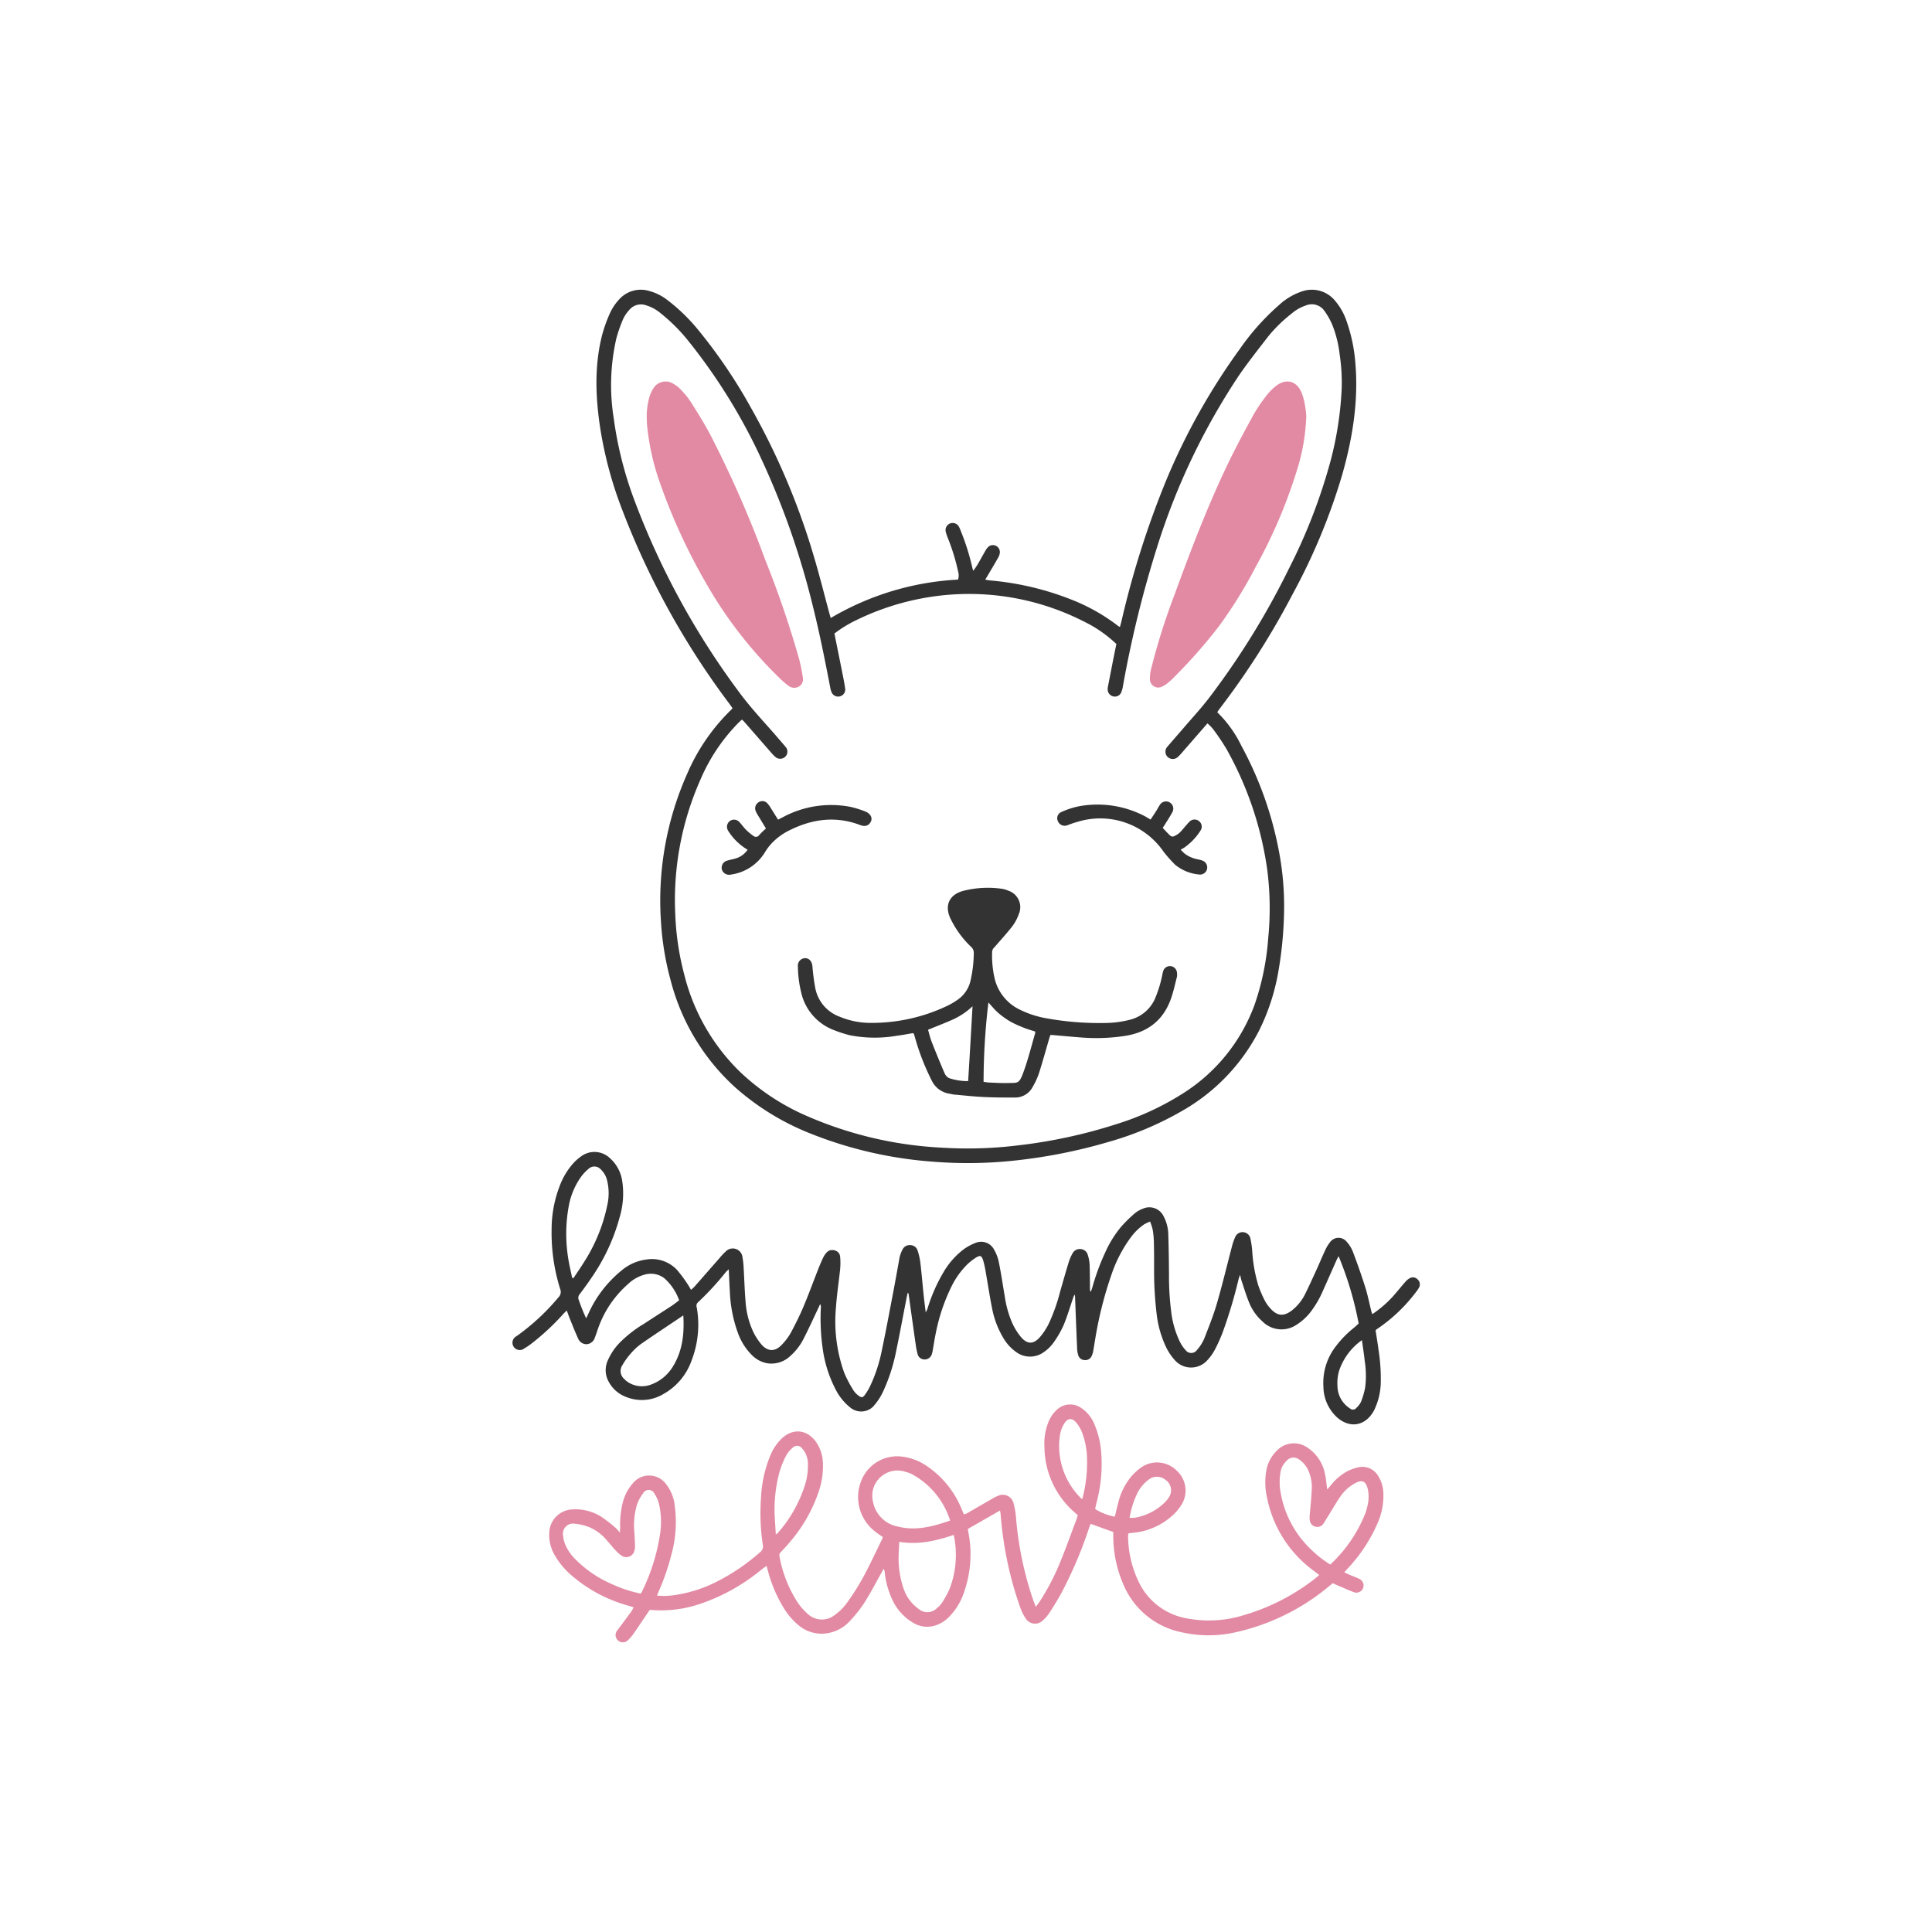 <svg id="Calque_1" data-name="Calque 1" xmlns="http://www.w3.org/2000/svg" viewBox="0 0 432 432"><defs><style>.cls-1{fill:#333;}.cls-2{fill:#e28aa3;}</style></defs><title>14_100_REDO_February_2017_LoveSVG</title><path class="cls-1" d="M303.8,295.94a75.38,75.38,0,0,0-4.49-15.06c-.24.47-.41.77-.54,1.08-1,2.25-2,4.51-3,6.75a22.09,22.09,0,0,1-2.75,4.69,12.18,12.18,0,0,1-3.07,2.79,6,6,0,0,1-7.66-.71,11.3,11.3,0,0,1-2.91-4.05c-.69-1.63-1.19-3.35-1.75-5-.13-.37-.19-.76-.34-1.37-.16.44-.27.67-.33.92A105.84,105.84,0,0,1,273.36,298a35.73,35.73,0,0,1-1.71,3.79,10.72,10.72,0,0,1-1.67,2.34,4.85,4.85,0,0,1-7.29,0,12.39,12.39,0,0,1-1.91-2.82,23.6,23.6,0,0,1-2.16-7.56,81.14,81.14,0,0,1-.56-10.34c0-1.89,0-3.77-.05-5.66a19.67,19.67,0,0,0-.26-2.76,12.48,12.48,0,0,0-.59-1.85,11,11,0,0,0-1.32.63,12.44,12.44,0,0,0-3,2.92,30.42,30.42,0,0,0-4.31,8.31,85.69,85.69,0,0,0-3.63,14.37c-.16.91-.29,1.83-.46,2.74a4.22,4.22,0,0,1-.35,1.11,1.53,1.53,0,0,1-1.56.9,1.5,1.5,0,0,1-1.43-1.09,5.27,5.27,0,0,1-.25-1.47c-.17-3.81-.31-7.61-.46-11.42a1.48,1.48,0,0,0-.13-.68c-.1.24-.21.47-.29.71-.71,2.05-1.31,4.15-2.15,6.15a22,22,0,0,1-2.33,4,8.48,8.48,0,0,1-2.07,2,5.22,5.22,0,0,1-6.2,0,10,10,0,0,1-2.86-3.13,20.26,20.26,0,0,1-2.53-6.66c-.57-2.86-1-5.75-1.51-8.62a19,19,0,0,0-.46-2c-.35-1.19-.68-1.32-1.75-.63a12.15,12.15,0,0,0-1.83,1.45,18.37,18.37,0,0,0-3.67,5.23,42,42,0,0,0-3.4,10.31c-.26,1.25-.44,2.52-.67,3.79a4.81,4.81,0,0,1-.25.92,1.66,1.66,0,0,1-1.61,1,1.57,1.57,0,0,1-1.49-1.17,16.47,16.47,0,0,1-.44-2.2c-.54-3.77-1.06-7.54-1.59-11.31,0-.06-.06-.1-.17-.27-.09.35-.16.61-.21.86-.86,4.37-1.66,8.75-2.58,13.1a39.73,39.73,0,0,1-2.57,7.79,13.36,13.36,0,0,1-2.49,3.83,3.82,3.82,0,0,1-4.89.22,12.18,12.18,0,0,1-3.12-3.62,27.81,27.81,0,0,1-3.16-9.58,47.15,47.15,0,0,1-.42-9.27,1.25,1.25,0,0,0-.17-.76l-.32.72c-1.12,2.35-2.19,4.72-3.36,7a12.72,12.72,0,0,1-2.91,3.81,6.1,6.1,0,0,1-5.29,1.69,6.47,6.47,0,0,1-3.35-1.79,13.49,13.49,0,0,1-3.2-5.12,30.27,30.27,0,0,1-1.75-9.08c-.1-1.6-.16-3.19-.25-5a7.1,7.1,0,0,0-.66.62,63.14,63.14,0,0,1-6.22,6.75,1.05,1.05,0,0,0-.27,1.16,22.18,22.18,0,0,1-1.13,11.77,13.84,13.84,0,0,1-6.38,7.61,9.38,9.38,0,0,1-8.53.52,7.18,7.18,0,0,1-3.6-3.21,5.26,5.26,0,0,1-.31-4.73,13.45,13.45,0,0,1,2.48-3.84A27.17,27.17,0,0,1,144,296c2.05-1.34,4.12-2.67,6.17-4,.56-.37,1.08-.8,1.69-1.25a12,12,0,0,0-3.32-4.94,5,5,0,0,0-4.47-.78,8.59,8.59,0,0,0-3.66,2.11,23.52,23.52,0,0,0-6.68,9.91c-.23.67-.44,1.35-.71,2a2.05,2.05,0,0,1-1.76,1.51,2,2,0,0,1-2-1.28c-.68-1.48-1.27-3-1.89-4.53-.21-.52-.39-1.05-.64-1.72-.31.31-.56.53-.78.78a53.68,53.68,0,0,1-7.11,6.62,15.24,15.24,0,0,1-1.59,1.07,1.63,1.63,0,1,1-1.76-2.72,49.58,49.58,0,0,0,9.38-8.69,1.68,1.68,0,0,0,.4-1.82,42,42,0,0,1-1.93-13.36,27.16,27.16,0,0,1,2.08-10.41,15.91,15.91,0,0,1,2.78-4.4,10.79,10.79,0,0,1,1.68-1.49,5,5,0,0,1,6.49.35,8.46,8.46,0,0,1,2.75,5.06,18.52,18.52,0,0,1-.56,8.14,43.76,43.76,0,0,1-6.27,13.5c-.85,1.27-1.76,2.51-2.67,3.73a1.19,1.19,0,0,0-.21,1.27,41,41,0,0,0,1.65,4.11c.18-.36.37-.72.53-1.09a26.36,26.36,0,0,1,7.36-9.57,10.7,10.7,0,0,1,5.58-2.48,7.69,7.69,0,0,1,6.82,2.29,30.52,30.52,0,0,1,2.53,3.42,12.26,12.26,0,0,1,.62,1.07,8.76,8.76,0,0,0,.75-.67c1.88-2.13,3.75-4.28,5.63-6.42a14,14,0,0,1,1.39-1.48,2.18,2.18,0,0,1,3.75,1.28,17.93,17.93,0,0,1,.27,2.54c.14,2.42.21,4.84.41,7.25a19.12,19.12,0,0,0,1.69,6.81,13.21,13.21,0,0,0,1.9,2.94c1.4,1.58,3,1.61,4.44.11a13,13,0,0,0,2.17-2.89c1-1.9,2-3.87,2.82-5.86,1.14-2.69,2.13-5.44,3.2-8.15.34-.87.7-1.72,1.09-2.56a5.11,5.11,0,0,1,.75-1.16,1.7,1.7,0,0,1,1.83-.57,1.58,1.58,0,0,1,1.27,1.43,15.9,15.9,0,0,1,0,2.76c-.29,2.8-.73,5.58-.92,8.38a34,34,0,0,0,1.84,14.83,27.58,27.58,0,0,0,2.08,3.95,4.56,4.56,0,0,0,1.2,1.2c.54.41.88.38,1.28-.17a12.67,12.67,0,0,0,1.21-2,34.14,34.14,0,0,0,2.52-7.48c.93-4.38,1.75-8.79,2.59-13.19.51-2.69,1-5.4,1.48-8.09a7.28,7.28,0,0,1,.66-1.79,1.78,1.78,0,0,1,1.74-1,1.71,1.71,0,0,1,1.63,1.19,14.18,14.18,0,0,1,.63,2.8c.28,2.33.47,4.67.71,7,.13,1.27.3,2.54.48,4.06.19-.4.32-.59.39-.8a37.06,37.06,0,0,1,3.43-7.92,17.68,17.68,0,0,1,4.48-5.25,11.42,11.42,0,0,1,2.88-1.59,3.25,3.25,0,0,1,4.12,1.54,9.27,9.27,0,0,1,1.07,2.88c.51,2.51.87,5.05,1.31,7.57a23,23,0,0,0,1.72,6.05,14,14,0,0,0,1.92,3.05c1.38,1.61,2.75,1.63,4.16.06a14.11,14.11,0,0,0,2-3,40.27,40.27,0,0,0,2.6-7.34c.63-2.15,1.23-4.31,1.89-6.46a10.16,10.16,0,0,1,.84-1.95,1.82,1.82,0,0,1,1.88-1,1.75,1.75,0,0,1,1.55,1.3,8.56,8.56,0,0,1,.41,2.19c.07,1.81.06,3.63.08,5.45a.8.8,0,0,0,.2.61c.12-.39.27-.78.38-1.17a51.47,51.47,0,0,1,2.82-7.61,24.69,24.69,0,0,1,3.59-5.79,30.66,30.66,0,0,1,3.06-3,6.15,6.15,0,0,1,1.75-1,3.53,3.53,0,0,1,4.65,1.65,9.21,9.21,0,0,1,1.07,4.32c.09,2.92.13,5.84.15,8.76a62.66,62.66,0,0,0,.47,8.1,21.23,21.23,0,0,0,1.93,6.85,8.21,8.21,0,0,0,1.31,1.93,1.56,1.56,0,0,0,2.52,0,9.61,9.61,0,0,0,1.66-2.59c1-2.58,2.05-5.17,2.82-7.83,1.25-4.3,2.29-8.67,3.43-13a12.53,12.53,0,0,1,.64-1.81,1.79,1.79,0,0,1,3.43.3,21,21,0,0,1,.4,2.74,33.7,33.7,0,0,0,1.34,7.66,25.23,25.23,0,0,0,1.46,3.43,7.87,7.87,0,0,0,1.16,1.66c1.61,1.89,3.14,2,5.08.43a10.66,10.66,0,0,0,2.77-3.49c.89-1.79,1.71-3.6,2.54-5.42.68-1.49,1.3-3,2-4.49a8.22,8.22,0,0,1,1-1.65,2.33,2.33,0,0,1,3.78-.16,7.23,7.23,0,0,1,1.39,2.26c1,2.63,1.93,5.28,2.77,7.95.54,1.7.87,3.45,1.31,5.18.05.23.14.46.25.79a25.41,25.41,0,0,0,4.64-4c.94-1.07,1.83-2.18,2.77-3.25a3.58,3.58,0,0,1,1-.81,1.42,1.42,0,0,1,1.68.25,1.48,1.48,0,0,1,.42,1.74,5.8,5.8,0,0,1-.7,1.07,36,36,0,0,1-8.79,8.35,2.14,2.14,0,0,0-.29.27c.22,1.4.46,2.83.65,4.27a41.58,41.58,0,0,1,.5,7.88,15,15,0,0,1-1.44,5.65l-.15.28c-1.87,3.28-5.22,3.9-8.09,1.45a9.44,9.44,0,0,1-3.13-6.91,13.3,13.3,0,0,1,2.87-9.17,22.86,22.86,0,0,1,4.12-4.16ZM127.93,285.73l.3.06c.8-1.21,1.63-2.4,2.39-3.63a37.54,37.54,0,0,0,5.17-12.67,12,12,0,0,0-.08-5.7,4.88,4.88,0,0,0-1.34-2.27,1.9,1.9,0,0,0-2.78-.15,10,10,0,0,0-1.67,1.77,16.39,16.39,0,0,0-2.78,6.75,34.14,34.14,0,0,0-.15,11.05C127.21,282.55,127.61,284.13,127.93,285.73Zm24.86,8.4c-3.3,2.22-6.41,4.27-9.47,6.39A13.42,13.42,0,0,0,141,302.7a14.83,14.83,0,0,0-1.8,2.5,2.36,2.36,0,0,0,.43,3.19,4.47,4.47,0,0,0,1.18.89,5.72,5.72,0,0,0,4.85.28,9.48,9.48,0,0,0,4.59-3.67C152.55,302.38,153.05,298.46,152.79,294.13Zm151.74,5.53a13.75,13.75,0,0,0-5.11,6.87,9.68,9.68,0,0,0-.36,3.38,6,6,0,0,0,2.77,5,1,1,0,0,0,1.52-.16,4.24,4.24,0,0,0,1-1.36,18.73,18.73,0,0,0,.89-3.05,20.8,20.8,0,0,0-.09-6.05C305,302.8,304.75,301.3,304.53,299.66Z"/><path class="cls-2" d="M248.93,342.56l-5.06-1.83c-.09.23-.22.51-.31.79a93.77,93.77,0,0,1-6.4,15c-.79,1.43-1.67,2.82-2.56,4.19a7.93,7.93,0,0,1-1.4,1.6,2.47,2.47,0,0,1-3.89-.47,10.87,10.87,0,0,1-1.1-2.18,77.7,77.7,0,0,1-3-10.68,82,82,0,0,1-1.47-10.36c0-.23-.07-.46-.14-.86l-7.17,4.11c0,.28.07.59.13.9a25.64,25.64,0,0,1-1.18,13.77,14.12,14.12,0,0,1-3.25,5.09A7.42,7.42,0,0,1,209,363.5a6,6,0,0,1-4.93-.71,11.54,11.54,0,0,1-4.32-4.63,19,19,0,0,1-1.93-6.63,1.49,1.49,0,0,0-.24-.74l-.49.89c-1.27,2.26-2.46,4.58-3.86,6.77A29.43,29.43,0,0,1,190,362.5a8.63,8.63,0,0,1-4.26,2.54,8,8,0,0,1-7.3-1.73,15.18,15.18,0,0,1-3.23-3.82,30.5,30.5,0,0,1-3.43-8l-.38-1.35c-.37.28-.67.49-1,.72a43.48,43.48,0,0,1-13.7,7.72,27.08,27.08,0,0,1-11,1.42,3.14,3.14,0,0,0-.44,0c-1.24,1.84-2.43,3.62-3.64,5.37a9.06,9.06,0,0,1-1.19,1.36,1.59,1.59,0,0,1-1.68.41,1.63,1.63,0,0,1-.63-2.69c1-1.33,2-2.7,3-4.05.2-.29.36-.61.57-1l-1.05-.33a32.55,32.55,0,0,1-12.82-6.79,17.1,17.1,0,0,1-3.76-4.49,9,9,0,0,1-1.24-5.21,5.38,5.38,0,0,1,5.14-5.07,10.76,10.76,0,0,1,6.52,1.66,33,33,0,0,1,3.27,2.55,8.79,8.79,0,0,1,.86,1c0-.54.06-.8.06-1.06a20.38,20.38,0,0,1,.64-5.92,10.33,10.33,0,0,1,2.14-4,4.69,4.69,0,0,1,7.5.13,9.42,9.42,0,0,1,1.91,4.69,27.29,27.29,0,0,1-.75,11.12,52,52,0,0,1-2.75,8c-.14.32-.27.65-.46,1.09a14.9,14.9,0,0,0,3.54-.05,30.18,30.18,0,0,0,9.93-3.11,45.9,45.9,0,0,0,9.6-6.55,1.61,1.61,0,0,0,.6-1.65,46.85,46.85,0,0,1-.41-10.45,28,28,0,0,1,2.1-9.54,11.09,11.09,0,0,1,2.48-3.71c2.53-2.42,5.66-2.13,7.72.7a8.66,8.66,0,0,1,1.53,4.39,17.63,17.63,0,0,1-1,6.94,33.65,33.65,0,0,1-6.42,11.12c-.64.77-1.32,1.5-2,2.23a.93.93,0,0,0-.27.95,28.28,28.28,0,0,0,4,10.19,13.52,13.52,0,0,0,2.31,2.64,4.61,4.61,0,0,0,6.09.21,11.64,11.64,0,0,0,2.57-2.53,54.28,54.28,0,0,0,3.67-5.75c1.56-2.88,2.93-5.86,4.38-8.8a2.33,2.33,0,0,0,.08-.31c-.56-.4-1.13-.76-1.65-1.18a9.72,9.72,0,0,1-3-11.8,8.61,8.61,0,0,1,9-5,12.32,12.32,0,0,1,5.61,2.18,21.3,21.3,0,0,1,7.66,9.53c.15.36.3.72.46,1.08,0,0,.05,0,.13.13a6.13,6.13,0,0,0,.71-.31l5.27-3.05a10.92,10.92,0,0,1,1.52-.78,2.49,2.49,0,0,1,3.54,1.71,17.2,17.2,0,0,1,.55,3.36A76.31,76.31,0,0,0,231,357.71c.15.46.35.91.61,1.58.35-.47.6-.78.82-1.12a52.24,52.24,0,0,0,4.52-8.6c1.33-3.22,2.5-6.51,3.73-9.77a10.52,10.52,0,0,0,.31-1l-.81-.72a19.55,19.55,0,0,1-6.64-14.53,12.83,12.83,0,0,1,.88-5.55,7.41,7.41,0,0,1,1.84-2.72,4.32,4.32,0,0,1,5.5-.46,7.92,7.92,0,0,1,2.93,3.59,19.92,19.92,0,0,1,1.51,6,33.25,33.25,0,0,1-1,11.54c-.12.47-.22,1-.33,1.47a13,13,0,0,0,4.4,1.72c.27-1.08.49-2.08.76-3.08a14.42,14.42,0,0,1,3-6,12.79,12.79,0,0,1,2.3-2.05,6.22,6.22,0,0,1,7.84.88,6,6,0,0,1,.93,7.71,11,11,0,0,1-2,2.33,15.19,15.19,0,0,1-8.87,3.82l-.75.07s-.06,0-.15.07a2.52,2.52,0,0,0-.09.57,24,24,0,0,0,2.55,10.6,14.68,14.68,0,0,0,10.63,7.82,26.21,26.21,0,0,0,12.77-.75,47.41,47.41,0,0,0,15.95-8.23c.28-.21.53-.45.85-.73l-1.4-1.06a26.64,26.64,0,0,1-10.28-16.24,15.18,15.18,0,0,1-.12-6.26,8.14,8.14,0,0,1,2.25-4.17,5.26,5.26,0,0,1,6.92-.74,9.07,9.07,0,0,1,3.87,5.69c.28,1.16.36,2.38.54,3.65.24-.26.47-.51.68-.77a12.32,12.32,0,0,1,3.58-3.17,10.29,10.29,0,0,1,2.66-1,4.09,4.09,0,0,1,4.49,1.95,7.62,7.62,0,0,1,1.14,3.74,15.07,15.07,0,0,1-1.23,6.66,35.17,35.17,0,0,1-6.7,10.23l-.8.89c.43.21.79.39,1.16.55.72.31,1.47.56,2.17.91a1.63,1.63,0,0,1,.84,2.15,1.6,1.6,0,0,1-2.07.82c-1.2-.44-2.37-1-3.55-1.47-.36-.15-.71-.33-1.12-.52l-.89.72A49.3,49.3,0,0,1,276.19,365a27.21,27.21,0,0,1-11.88,0,18,18,0,0,1-13.24-11,27.08,27.08,0,0,1-2.14-10.5ZM143.25,356.33c.13-.18.2-.26.25-.35a43.78,43.78,0,0,0,4-12.44,17.88,17.88,0,0,0-.16-7.32,7.49,7.49,0,0,0-1-2.22,1.41,1.41,0,0,0-2.54-.09,9,9,0,0,0-1.39,2.61,16.14,16.14,0,0,0-.55,6.23c.06,1,.1,1.92.13,2.88a3.38,3.38,0,0,1-.1.95,1.87,1.87,0,0,1-3,1.2,7.62,7.62,0,0,1-1.27-1.14c-.65-.7-1.25-1.46-1.89-2.17a10.31,10.31,0,0,0-4-3,11.94,11.94,0,0,0-3.2-.76,2.28,2.28,0,0,0-2.62,2.71,6.65,6.65,0,0,0,.49,1.95,10.13,10.13,0,0,0,2.29,3.32,25.83,25.83,0,0,0,8,5.46A29.6,29.6,0,0,0,143.25,356.33Zm154.2-6.49a31.55,31.55,0,0,0,7.85-11.47,13.54,13.54,0,0,0,.44-1.54,8.41,8.41,0,0,0,.12-3.8c-.46-1.91-1.27-2.26-3-1.3a9.5,9.5,0,0,0-3.19,2.95c-1.08,1.58-2,3.25-3.05,4.88a14.91,14.91,0,0,1-.8,1.26,1.6,1.6,0,0,1-1.73.53,1.56,1.56,0,0,1-1.18-1.25,3,3,0,0,1-.08-1c.15-1.91.38-3.82.46-5.74a9.19,9.19,0,0,0-.71-4.48,5.94,5.94,0,0,0-2-2.47,2.07,2.07,0,0,0-3,.35,4.35,4.35,0,0,0-1.26,2.42,14.32,14.32,0,0,0-.14,3.39,22.89,22.89,0,0,0,6.18,13.1A25.91,25.91,0,0,0,297.45,349.84Zm-96.39-5.08c0,1-.1,1.9-.12,2.82a20.94,20.94,0,0,0,1.15,7.76,9.09,9.09,0,0,0,3.27,4.38,3,3,0,0,0,4.18-.17,5,5,0,0,0,1.09-1.16,21.76,21.76,0,0,0,1.73-3.18,21.2,21.2,0,0,0,1.18-10.38c-.06-.52-.17-1-.27-1.63C209.25,344.58,205.29,345.45,201.06,344.76ZM212.45,340a17.87,17.87,0,0,0-8.38-10.28,7.18,7.18,0,0,0-1.69-.64,5.63,5.63,0,0,0-7.16,6.77,6.92,6.92,0,0,0,5.51,5.48C204.74,342.37,208.55,341.35,212.45,340Zm-39,3.12a3.25,3.25,0,0,0,.45-.32,29.89,29.89,0,0,0,6-10.47,14.23,14.23,0,0,0,.75-4.93,5.13,5.13,0,0,0-1.29-3.52,1.37,1.37,0,0,0-2.15-.13,6.09,6.09,0,0,0-1.42,1.71,20.57,20.57,0,0,0-1.48,3.64,32.12,32.12,0,0,0-1.09,9.81C173.29,340.25,173.39,341.59,173.47,343.12ZM242,335.2a31.7,31.7,0,0,0,1.07-8.78,17.41,17.41,0,0,0-1.13-6.15,8.18,8.18,0,0,0-1.3-2.18c-1-1.15-1.94-1-2.71.28a7,7,0,0,0-.91,2.47,16.37,16.37,0,0,0,4.44,13.91C241.53,334.87,241.68,335,242,335.2Zm10.63,4.19a5.36,5.36,0,0,0,.63,0,3.39,3.39,0,0,0,.64-.05,12.56,12.56,0,0,0,6.53-3.38,6,6,0,0,0,.88-1.07,2.82,2.82,0,0,0-.71-4,3,3,0,0,0-3.75-.05,8.72,8.72,0,0,0-2.74,3.48A20.1,20.1,0,0,0,252.58,339.39Z"/><path class="cls-1" d="M272.18,159.26a26.45,26.45,0,0,1,5.4,7.51,80.38,80.38,0,0,1,8.74,25.55,65.57,65.57,0,0,1,.78,12.45,86.71,86.71,0,0,1-1.35,13,47.66,47.66,0,0,1-4.19,12.62,43.52,43.52,0,0,1-17.47,18.14A71.83,71.83,0,0,1,248,255.3a118.94,118.94,0,0,1-20.81,4.17,97.28,97.28,0,0,1-18.77.27,91.66,91.66,0,0,1-27.55-6.42,56.74,56.74,0,0,1-16.54-10.24A48.66,48.66,0,0,1,150,219.36,64.36,64.36,0,0,1,147.79,206a69.61,69.61,0,0,1,5.83-32.9,44.22,44.22,0,0,1,9.85-14.37,3.74,3.74,0,0,0,.33-.38l-.66-.92a177.65,177.65,0,0,1-24.35-44.33A88.19,88.19,0,0,1,134,94.3c-.86-6.43-1-12.86.59-19.21A32,32,0,0,1,136.4,70a11.56,11.56,0,0,1,2-3,6.48,6.48,0,0,1,6.82-1.92,11.36,11.36,0,0,1,4,2,40.75,40.75,0,0,1,6.48,6.18,116.18,116.18,0,0,1,12.26,18,158.49,158.49,0,0,1,14.27,34c1.17,4,2.17,8,3.25,12,.08.27.16.54.27.93a62.32,62.32,0,0,1,28.47-8.59,3.17,3.17,0,0,0,0-1.88,46.3,46.3,0,0,0-2.33-7.54,10.71,10.71,0,0,1-.4-1.21,1.59,1.59,0,0,1,2.92-1.21,5.35,5.35,0,0,1,.39.88,53,53,0,0,1,2.65,8.44,3.61,3.61,0,0,0,.19.54c.38-.55.72-1,1-1.48.58-1,1.12-2,1.7-3a3.54,3.54,0,0,1,.71-.92,1.56,1.56,0,0,1,2.52,1.34,2.85,2.85,0,0,1-.36,1.1c-.79,1.39-1.61,2.77-2.43,4.15l-.48.8c.34.06.61.13.87.16a64.29,64.29,0,0,1,18.14,4.2A42.41,42.41,0,0,1,250.06,140a1.69,1.69,0,0,0,.36.18c.1-.36.2-.69.28-1a203.73,203.73,0,0,1,10-31.62A144.46,144.46,0,0,1,277.25,78,53.86,53.86,0,0,1,286,68.2a14.18,14.18,0,0,1,5.3-3.1,6.7,6.7,0,0,1,7.24,2.17,13.83,13.83,0,0,1,2.59,4.63,36.43,36.43,0,0,1,1.93,9.28c.73,8.5-.62,16.76-2.92,24.9a136.81,136.81,0,0,1-11.11,26.78,176.42,176.42,0,0,1-16.47,25.82C272.45,158.84,272.34,159,272.18,159.26Zm-85.6-17.6c.6,3,1.2,5.93,1.78,8.86.23,1.16.47,2.31.62,3.47a1.55,1.55,0,0,1-1.15,1.71,1.58,1.58,0,0,1-1.87-.88,4.3,4.3,0,0,1-.3-1c-1.2-6.25-2.45-12.5-4-18.67a178.4,178.4,0,0,0-11.36-32.4A127.92,127.92,0,0,0,153.73,76a39.52,39.52,0,0,0-6.06-6,9,9,0,0,0-3.17-1.72,3.37,3.37,0,0,0-3.77,1,8.06,8.06,0,0,0-1.37,2,31.73,31.73,0,0,0-1.55,4.42,46.93,46.93,0,0,0-.58,17.83,84,84,0,0,0,4.35,17.59,174,174,0,0,0,23.53,43.43c2.44,3.35,5.26,6.37,8,9.48.84,1,1.69,1.94,2.5,2.92a1.59,1.59,0,0,1,0,2.23,1.63,1.63,0,0,1-2.31,0,7.74,7.74,0,0,1-.89-.92l-5.76-6.6c-.23-.26-.47-.51-.7-.75a1.28,1.28,0,0,0-.24.15l-.62.59a40.93,40.93,0,0,0-8.45,12.63A66.37,66.37,0,0,0,151,204.63a61.33,61.33,0,0,0,2,13.28,45.73,45.73,0,0,0,12.49,21.78,51.13,51.13,0,0,0,13.83,9.36,86.08,86.08,0,0,0,31.47,7.58,92,92,0,0,0,16.75-.51,114.32,114.32,0,0,0,22.09-4.76,61.69,61.69,0,0,0,15.24-7.1,39.48,39.48,0,0,0,15.7-19.72,58.29,58.29,0,0,0,3-14.71,67.93,67.93,0,0,0-.21-15.35,76.85,76.85,0,0,0-9.15-27.06,51.89,51.89,0,0,0-3-4.44,10.83,10.83,0,0,0-1.22-1.23l-5.07,5.82c-.33.38-.64.77-1,1.14a5.3,5.3,0,0,1-.53.53,1.67,1.67,0,0,1-2.32,0,1.65,1.65,0,0,1,0-2.32c1.24-1.46,2.52-2.9,3.77-4.36,1.81-2.11,3.7-4.16,5.4-6.36a174.73,174.73,0,0,0,18-29.12,124.8,124.8,0,0,0,9.29-24.07A76.69,76.69,0,0,0,300,87a42.07,42.07,0,0,0-.45-7.77,25.84,25.84,0,0,0-1.65-6.61,16.19,16.19,0,0,0-1.78-3.14A3.44,3.44,0,0,0,292,68.3a9.64,9.64,0,0,0-3.22,1.84,32.35,32.35,0,0,0-5.19,5.07C281.36,78.1,279.06,81,277,84a149.82,149.82,0,0,0-18.21,38.14,247.59,247.59,0,0,0-7.7,31.29,5.72,5.72,0,0,1-.4,1.43,1.53,1.53,0,0,1-1.78.85,1.59,1.59,0,0,1-1.23-1.55,3.47,3.47,0,0,1,.06-.64q.56-2.88,1.12-5.76l.76-3.76a28.54,28.54,0,0,0-7-4.9,56.62,56.62,0,0,0-31.67-6,57.78,57.78,0,0,0-19.41,5.53A27.59,27.59,0,0,0,186.58,141.66Z"/><path class="cls-2" d="M292.09,93.06a45,45,0,0,1-2,11.8,113.82,113.82,0,0,1-9.4,22.06,100.19,100.19,0,0,1-8.23,13.24,117.2,117.2,0,0,1-10.19,11.52c-.4.4-.83.78-1.27,1.14a5.32,5.32,0,0,1-1.09.67,1.87,1.87,0,0,1-2.79-1.7,9.12,9.12,0,0,1,.3-2.32,145.54,145.54,0,0,1,5.17-16.39c3.64-10,7.41-19.88,12-29.44,1.81-3.75,3.79-7.42,5.79-11.07a36.73,36.73,0,0,1,2.89-4.23,11.82,11.82,0,0,1,2-2c2.28-1.81,4.68-1.2,5.78,1.48a14.39,14.39,0,0,1,.76,2.88A21.66,21.66,0,0,1,292.09,93.06Z"/><path class="cls-2" d="M144.62,93.66a16.15,16.15,0,0,1,.64-5.06A7.61,7.61,0,0,1,146,87a3.2,3.2,0,0,1,4.52-1.21,6.87,6.87,0,0,1,1.68,1.3,19.2,19.2,0,0,1,2.23,2.72c1.5,2.38,3,4.77,4.32,7.25a246,246,0,0,1,12.4,28.23,221.26,221.26,0,0,1,7.58,22.23,38,38,0,0,1,.79,4,1.85,1.85,0,0,1-.9,2,2.07,2.07,0,0,1-2.32-.19,15.91,15.91,0,0,1-2-1.72,95.09,95.09,0,0,1-16.16-20.75,132.63,132.63,0,0,1-10.81-23.55,54.05,54.05,0,0,1-2.58-11.65C144.65,94.88,144.64,94.17,144.62,93.66Z"/><path class="cls-1" d="M204.18,231c-1.17.2-2.38.44-3.61.59a29,29,0,0,1-10.51-.1,27.72,27.72,0,0,1-3.65-1.18,11.73,11.73,0,0,1-7.26-8.38,25.83,25.83,0,0,1-.74-5.81,1.67,1.67,0,0,1,1.63-1.87c.89,0,1.5.71,1.62,1.78a46.46,46.46,0,0,0,.63,4.86,8.51,8.51,0,0,0,5.39,6.42,17.92,17.92,0,0,0,7.07,1.41,39.25,39.25,0,0,0,17.14-3.85,15.35,15.35,0,0,0,2.11-1.24,7.06,7.06,0,0,0,3-4.3,28.46,28.46,0,0,0,.74-6.24,1.75,1.75,0,0,0-.62-1.39,21.82,21.82,0,0,1-4.44-6c-1.64-3.12-.51-5.72,2.9-6.55a22.25,22.25,0,0,1,8.49-.41,6,6,0,0,1,1.42.43,3.87,3.87,0,0,1,2.31,5.24,10.16,10.16,0,0,1-1.45,2.72c-1.27,1.62-2.67,3.15-4,4.69a1.43,1.43,0,0,0-.51,1,23.15,23.15,0,0,0,.57,6,10.39,10.39,0,0,0,5.75,7,22,22,0,0,0,6.09,1.92,66,66,0,0,0,12.86,1,22.79,22.79,0,0,0,5.5-.71,8.31,8.31,0,0,0,5.63-4.68,27.42,27.42,0,0,0,1.7-5.6,4.53,4.53,0,0,1,.23-.82,1.57,1.57,0,0,1,1.67-.89,1.59,1.59,0,0,1,1.32,1.35,3.13,3.13,0,0,1,0,1.06c-.42,1.62-.77,3.27-1.32,4.84-1.72,4.86-5.23,7.56-10.29,8.34A42.36,42.36,0,0,1,242,232c-2.34-.17-4.68-.4-7.1-.6a6.39,6.39,0,0,0-.23.6c-.78,2.67-1.51,5.34-2.36,8a16.61,16.61,0,0,1-1.43,3.09,4.4,4.4,0,0,1-4.06,2.32c-2.32,0-4.63,0-6.94-.12-2.06-.1-4.12-.32-6.17-.51-.46,0-.92-.14-1.37-.22a5.25,5.25,0,0,1-4-2.94,52.89,52.89,0,0,1-3.66-9.32c-.1-.35-.19-.69-.3-1C204.36,231.19,204.29,231.14,204.18,231Zm15.75,10.91c.52.06.9.13,1.29.15,1.32.05,2.64.14,3.95.11,2.47-.07,2.69.31,3.73-2.58s1.73-5.71,2.57-8.58a1.42,1.42,0,0,0,0-.36c-1-.32-2-.59-2.91-1a20.44,20.44,0,0,1-2.8-1.32,18.23,18.23,0,0,1-2.58-1.87c-.75-.66-1.39-1.46-2.17-2.3A150.71,150.71,0,0,0,219.93,241.92ZM217.46,225a15.85,15.85,0,0,1-4.7,3.1c-1.71.75-3.46,1.42-5.25,2.16.28.94.49,1.87.84,2.76.91,2.31,1.85,4.62,2.84,6.9a2.22,2.22,0,0,0,1,1.14,13,13,0,0,0,4.29.68C216.83,236.17,217.14,230.68,217.46,225Z"/><path class="cls-1" d="M167.17,190a12.62,12.62,0,0,1-4.2-4,2,2,0,0,1-.39-.86,1.58,1.58,0,0,1,2.7-1.37c.57.58,1,1.27,1.62,1.85a11.74,11.74,0,0,0,1.63,1.34.85.85,0,0,0,1.22-.23,17.58,17.58,0,0,1,1.52-1.47l-1.87-3.09a5,5,0,0,1-.44-.86,1.58,1.58,0,0,1,.6-1.88,1.5,1.5,0,0,1,2,.17,6.65,6.65,0,0,1,.87,1.21c.51.8,1,1.61,1.55,2.47l1.14-.59a22.78,22.78,0,0,1,15.11-2.26,23.26,23.26,0,0,1,3.35,1.06,2.4,2.4,0,0,1,1,.77,1.36,1.36,0,0,1,.05,1.61,1.5,1.5,0,0,1-1.51.8,3.29,3.29,0,0,1-.92-.24c-5.38-2-10.56-1.31-15.59,1.19a13.69,13.69,0,0,0-4.19,3.09,11.82,11.82,0,0,0-1.28,1.7,10.6,10.6,0,0,1-7.73,5.15,1.69,1.69,0,0,1-2-1.14,1.64,1.64,0,0,1,1.27-2c.57-.18,1.18-.28,1.75-.45A4.9,4.9,0,0,0,167.17,190Z"/><path class="cls-1" d="M257.27,183.26c.46-.7.88-1.32,1.27-1.94.27-.42.49-.88.77-1.28a1.62,1.62,0,1,1,2.78,1.66c-.54,1-1.14,1.89-1.72,2.83-.11.18-.23.35-.39.58.57.6,1.1,1.21,1.7,1.75a.81.81,0,0,0,.74.16,4.68,4.68,0,0,0,1.35-.83c.56-.53,1-1.16,1.56-1.75a7.2,7.2,0,0,1,.64-.71,1.58,1.58,0,0,1,2.14-.12,1.56,1.56,0,0,1,.32,2.12,13.39,13.39,0,0,1-3.67,3.83L264,190c.35.34.62.64.93.9a6.89,6.89,0,0,0,2.81,1.23c.35.09.7.14,1,.26a1.62,1.62,0,0,1,1.16,1.91,1.6,1.6,0,0,1-1.86,1.23,9.77,9.77,0,0,1-5.26-2.16,29.3,29.3,0,0,1-2.61-2.94,17.19,17.19,0,0,0-19.31-6.64,15.5,15.5,0,0,0-1.63.53c-.23.08-.46.19-.7.25a1.62,1.62,0,0,1-2-1,1.49,1.49,0,0,1,.79-2,18.81,18.81,0,0,1,3.62-1.22,22.77,22.77,0,0,1,15.13,2.2Z"/></svg>